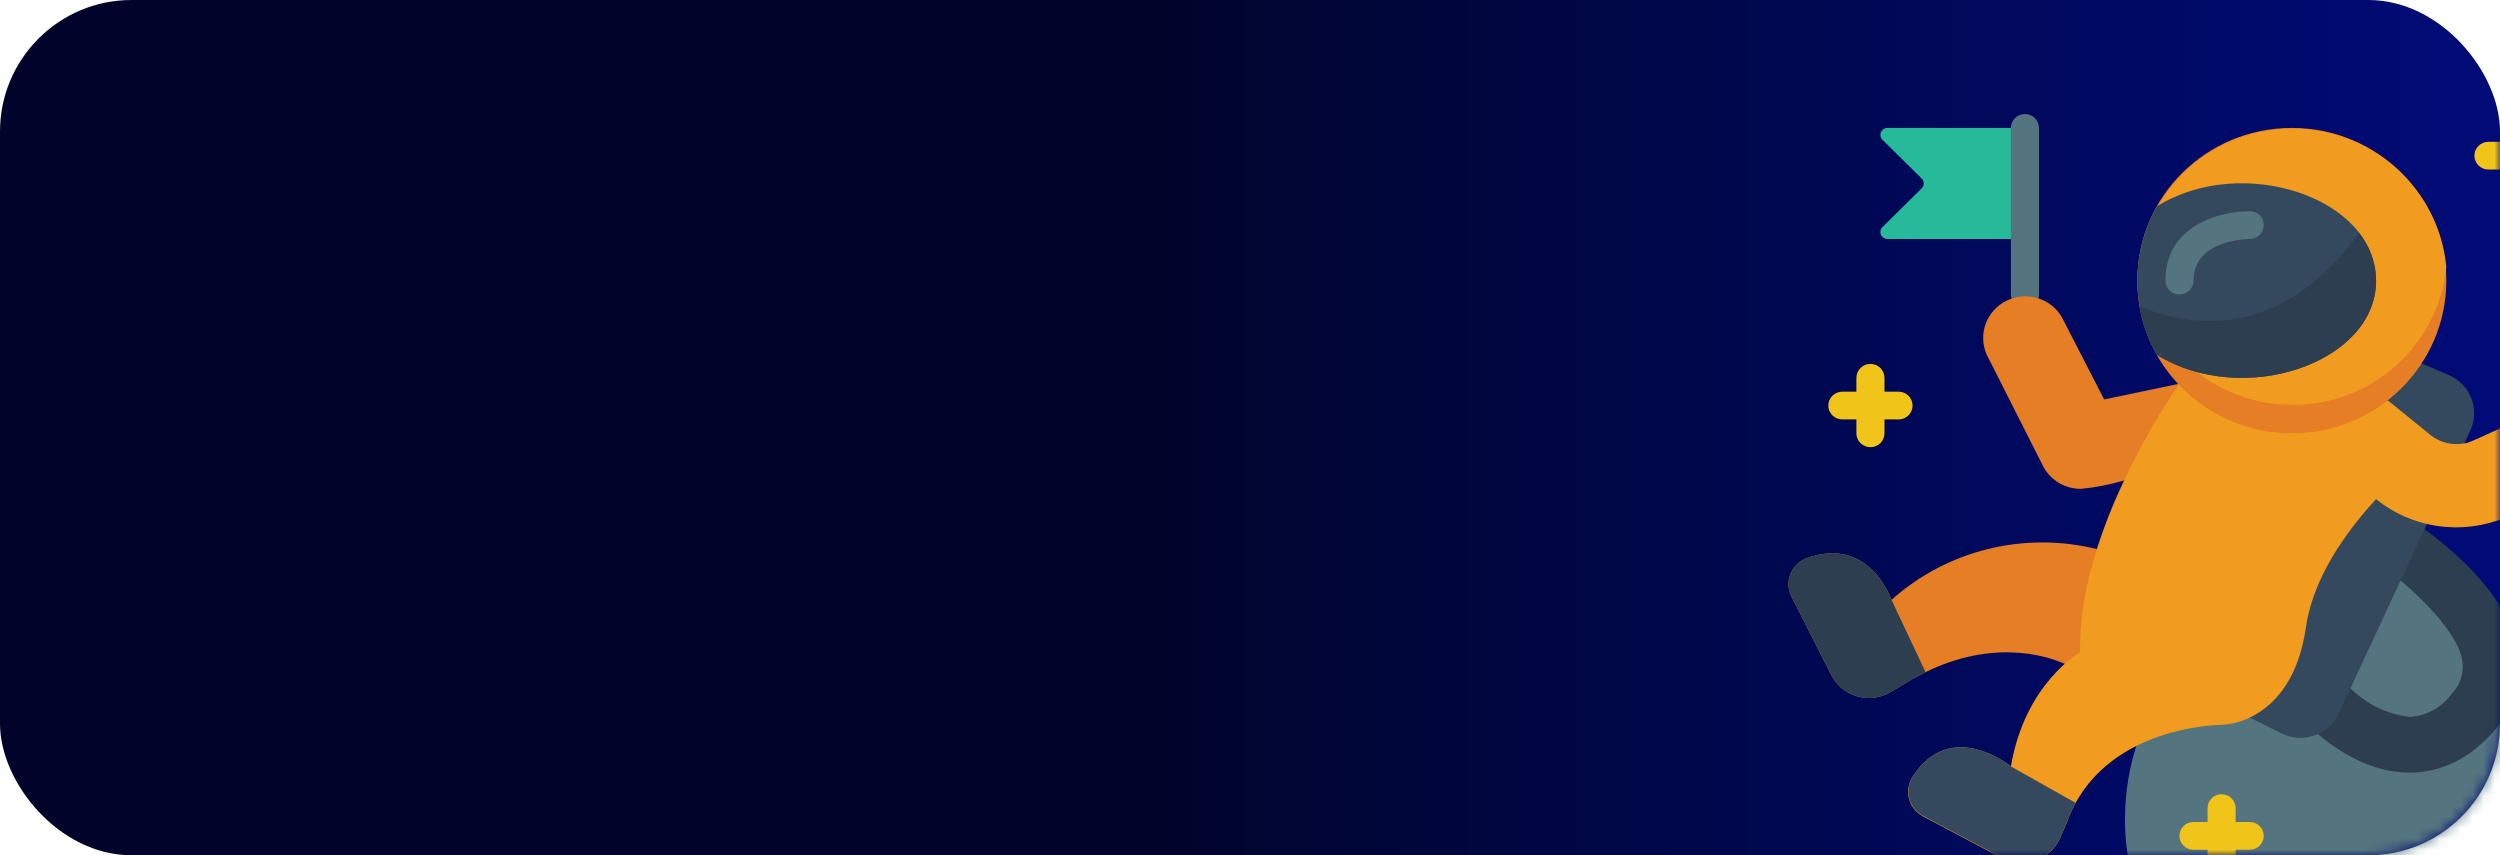 <svg width="228" height="78" viewBox="0 0 228 78" fill="none" xmlns="http://www.w3.org/2000/svg">
<rect width="228" height="78" rx="12" fill="url(#paint0_linear)"/>
<mask id="mask0" mask-type="alpha" maskUnits="userSpaceOnUse" x="0" y="0" width="228" height="78">
<rect width="228" height="78" rx="12" fill="#F29C1F"/>
</mask>
<g mask="url(#mask0)">
<path d="M193.8 74.737C193.795 76.384 193.989 78.027 194.379 79.631C209.084 82.079 224.118 82.079 238.823 79.631C240.422 72.945 238.655 65.926 234.053 60.675C220.512 45.167 193.8 54.266 193.8 74.737Z" fill="#547580"/>
<path d="M184.675 21.794L172.134 21.794C171.876 21.795 171.642 21.643 171.541 21.408C171.44 21.172 171.492 20.9 171.673 20.718L175.26 17.173C175.504 16.927 175.504 16.533 175.26 16.287L171.673 12.742C171.492 12.559 171.44 12.287 171.541 12.052C171.642 11.817 171.876 11.664 172.134 11.666L184.675 11.666V21.794Z" fill="#26B99A"/>
<path d="M184.675 28.124C183.967 28.124 183.394 27.557 183.394 26.858V11.666C183.394 10.967 183.967 10.4 184.675 10.4C185.382 10.4 185.956 10.967 185.956 11.666V26.858C185.956 27.557 185.382 28.124 184.675 28.124Z" fill="#547580"/>
<path d="M221.093 48.253C227.844 53.165 232.878 60.229 227.639 66.458C223.014 71.927 216.776 71.522 211.37 66.926L214.329 62.736C215.791 64.213 217.722 65.147 219.799 65.382C221.345 65.272 222.758 64.476 223.642 63.217C224.411 62.412 224.748 61.294 224.551 60.204C224.154 57.685 220.542 54.153 217.98 52.178L221.093 48.253Z" fill="#2C3E50"/>
<path d="M188.364 60.571C185.559 59.305 180.076 58.419 173.787 62.305L172.429 63.116C171.511 63.661 170.404 63.804 169.375 63.508C168.346 63.212 167.489 62.506 167.01 61.559L163.372 54.393C163.054 53.756 163.021 53.016 163.282 52.354C163.543 51.692 164.073 51.169 164.743 50.912C170.507 48.81 172.506 54.709 172.506 54.709C177.575 50.174 184.6 48.436 191.233 50.076L192.361 59.773L188.364 60.571Z" fill="#E57E25"/>
<path d="M205.17 65.445L208.078 66.888C209.01 67.35 210.091 67.417 211.073 67.076C212.056 66.735 212.857 66.014 213.292 65.078L225.294 39.265C225.723 38.336 225.756 37.276 225.385 36.323C225.014 35.37 224.27 34.605 223.322 34.201L217.98 31.922L205.17 65.445Z" fill="#35495E"/>
<path d="M201.327 34.454L191.9 36.429L188.057 28.959C187.051 27.195 184.822 26.521 182.99 27.427C181.158 28.332 180.366 30.499 181.191 32.352L186.315 42.48C186.972 43.783 188.326 44.599 189.799 44.582C191.136 44.453 192.458 44.194 193.744 43.809L201.327 34.454Z" fill="#E57E25"/>
<path d="M217.749 36.517C217.903 36.619 217.327 36.15 221.592 39.619C222.472 40.362 223.649 40.661 224.782 40.429C225.115 40.429 225.691 40.125 231.545 37.454C233.396 36.529 235.655 37.221 236.651 39.019C237.647 40.817 237.02 43.071 235.235 44.113L229.509 46.709C225.391 48.922 220.327 48.452 216.699 45.519C213.919 48.532 210.935 52.722 210.294 57.242C209.551 62.394 207.066 64.546 205.17 65.445C204.369 65.83 203.498 66.054 202.608 66.103C202.608 66.103 191.72 66.103 188.518 74.965L187.89 76.409C187.465 77.382 186.647 78.135 185.635 78.486C184.623 78.837 183.509 78.754 182.561 78.257L175.388 74.459C174.753 74.128 174.288 73.549 174.105 72.864C173.923 72.178 174.039 71.448 174.427 70.851C177.924 65.394 183.394 69.901 183.394 69.901C184.675 62.306 189.709 59.482 189.709 59.482C189.504 51.393 194.154 41.847 198.676 35.087L217.749 36.517Z" fill="#F29C1F"/>
<path d="M223.104 25.592C223.104 33.283 216.795 39.518 209.013 39.518C201.231 39.518 194.923 33.283 194.923 25.592C194.923 17.901 201.231 11.666 209.013 11.666C216.795 11.666 223.104 17.901 223.104 25.592Z" fill="#E57E25"/>
<path d="M223.104 24.326C222.412 31.471 216.34 36.925 209.077 36.925C201.815 36.925 195.742 31.471 195.051 24.326C195.742 17.181 201.815 11.726 209.077 11.726C216.34 11.726 222.412 17.181 223.104 24.326V24.326Z" fill="#F29C1F"/>
<path d="M170.584 40.784C169.877 40.784 169.303 40.217 169.303 39.518V34.454C169.303 33.755 169.877 33.188 170.584 33.188C171.292 33.188 171.865 33.755 171.865 34.454V39.518C171.865 40.217 171.292 40.784 170.584 40.784Z" fill="#F0C419"/>
<path d="M173.146 38.252H168.022C167.315 38.252 166.741 37.685 166.741 36.986C166.741 36.286 167.315 35.72 168.022 35.72H173.146C173.854 35.72 174.427 36.286 174.427 36.986C174.427 37.685 173.854 38.252 173.146 38.252Z" fill="#F0C419"/>
<path d="M202.608 80.029C201.901 80.029 201.328 79.463 201.328 78.763V73.699C201.328 73 201.901 72.433 202.608 72.433C203.316 72.433 203.889 73 203.889 73.699V78.763C203.889 79.463 203.316 80.029 202.608 80.029Z" fill="#F0C419"/>
<path d="M205.17 77.497H200.047C199.339 77.497 198.766 76.93 198.766 76.231C198.766 75.532 199.339 74.965 200.047 74.965H205.17C205.878 74.965 206.451 75.532 206.451 76.231C206.451 76.93 205.878 77.497 205.17 77.497Z" fill="#F0C419"/>
<path d="M232.071 15.464H226.947C226.239 15.464 225.666 14.897 225.666 14.198C225.666 13.499 226.239 12.932 226.947 12.932H232.071C232.778 12.932 233.352 13.499 233.352 14.198C233.352 14.897 232.778 15.464 232.071 15.464Z" fill="#F0C419"/>
<path d="M216.699 25.592C216.699 33.124 204.568 37.214 196.703 32.365C194.331 28.154 194.331 23.03 196.703 18.819C204.466 13.983 216.699 17.996 216.699 25.592V25.592Z" fill="#35495E"/>
<path d="M198.766 26.858C198.058 26.858 197.485 26.291 197.485 25.592C197.485 20.528 202.506 19.262 205.17 19.262C205.878 19.262 206.451 19.829 206.451 20.528C206.451 21.227 205.878 21.794 205.17 21.794C204.94 21.794 200.047 21.87 200.047 25.592C200.047 26.291 199.473 26.858 198.766 26.858Z" fill="#547580"/>
<path d="M216.699 25.592C216.699 33.124 204.568 37.214 196.703 32.365C195.917 30.986 195.379 29.482 195.115 27.921C199.829 29.922 207.924 31.112 215.149 21.262C216.136 22.496 216.681 24.019 216.699 25.592V25.592Z" fill="#2C3E50"/>
<path d="M175.606 61.292C174.671 61.761 174.478 61.888 172.429 63.115C171.511 63.661 170.404 63.803 169.375 63.508C168.346 63.212 167.489 62.505 167.01 61.558L163.372 54.393C163.054 53.756 163.021 53.016 163.282 52.354C163.543 51.692 164.073 51.168 164.743 50.911C170.507 48.81 172.506 54.709 172.506 54.709L175.606 61.292Z" fill="#2C3E50"/>
<path d="M189.312 73.231C188.864 74.016 188.864 74.193 187.903 76.371C187.478 77.344 186.66 78.097 185.648 78.448C184.636 78.799 183.522 78.716 182.574 78.219L175.401 74.421C174.775 74.092 174.315 73.521 174.131 72.844C173.946 72.168 174.053 71.446 174.427 70.851C177.924 65.394 183.394 69.901 183.394 69.901L189.312 73.231Z" fill="#35495E"/>
</g>
<defs>
<linearGradient id="paint0_linear" x1="-1.69873e-06" y1="39" x2="228" y2="39" gradientUnits="userSpaceOnUse">
<stop offset="0.453" stop-color="#00042A"/>
<stop offset="0.734" stop-color="#000853"/>
<stop offset="1" stop-color="#000B78"/>
</linearGradient>
</defs>
</svg>
